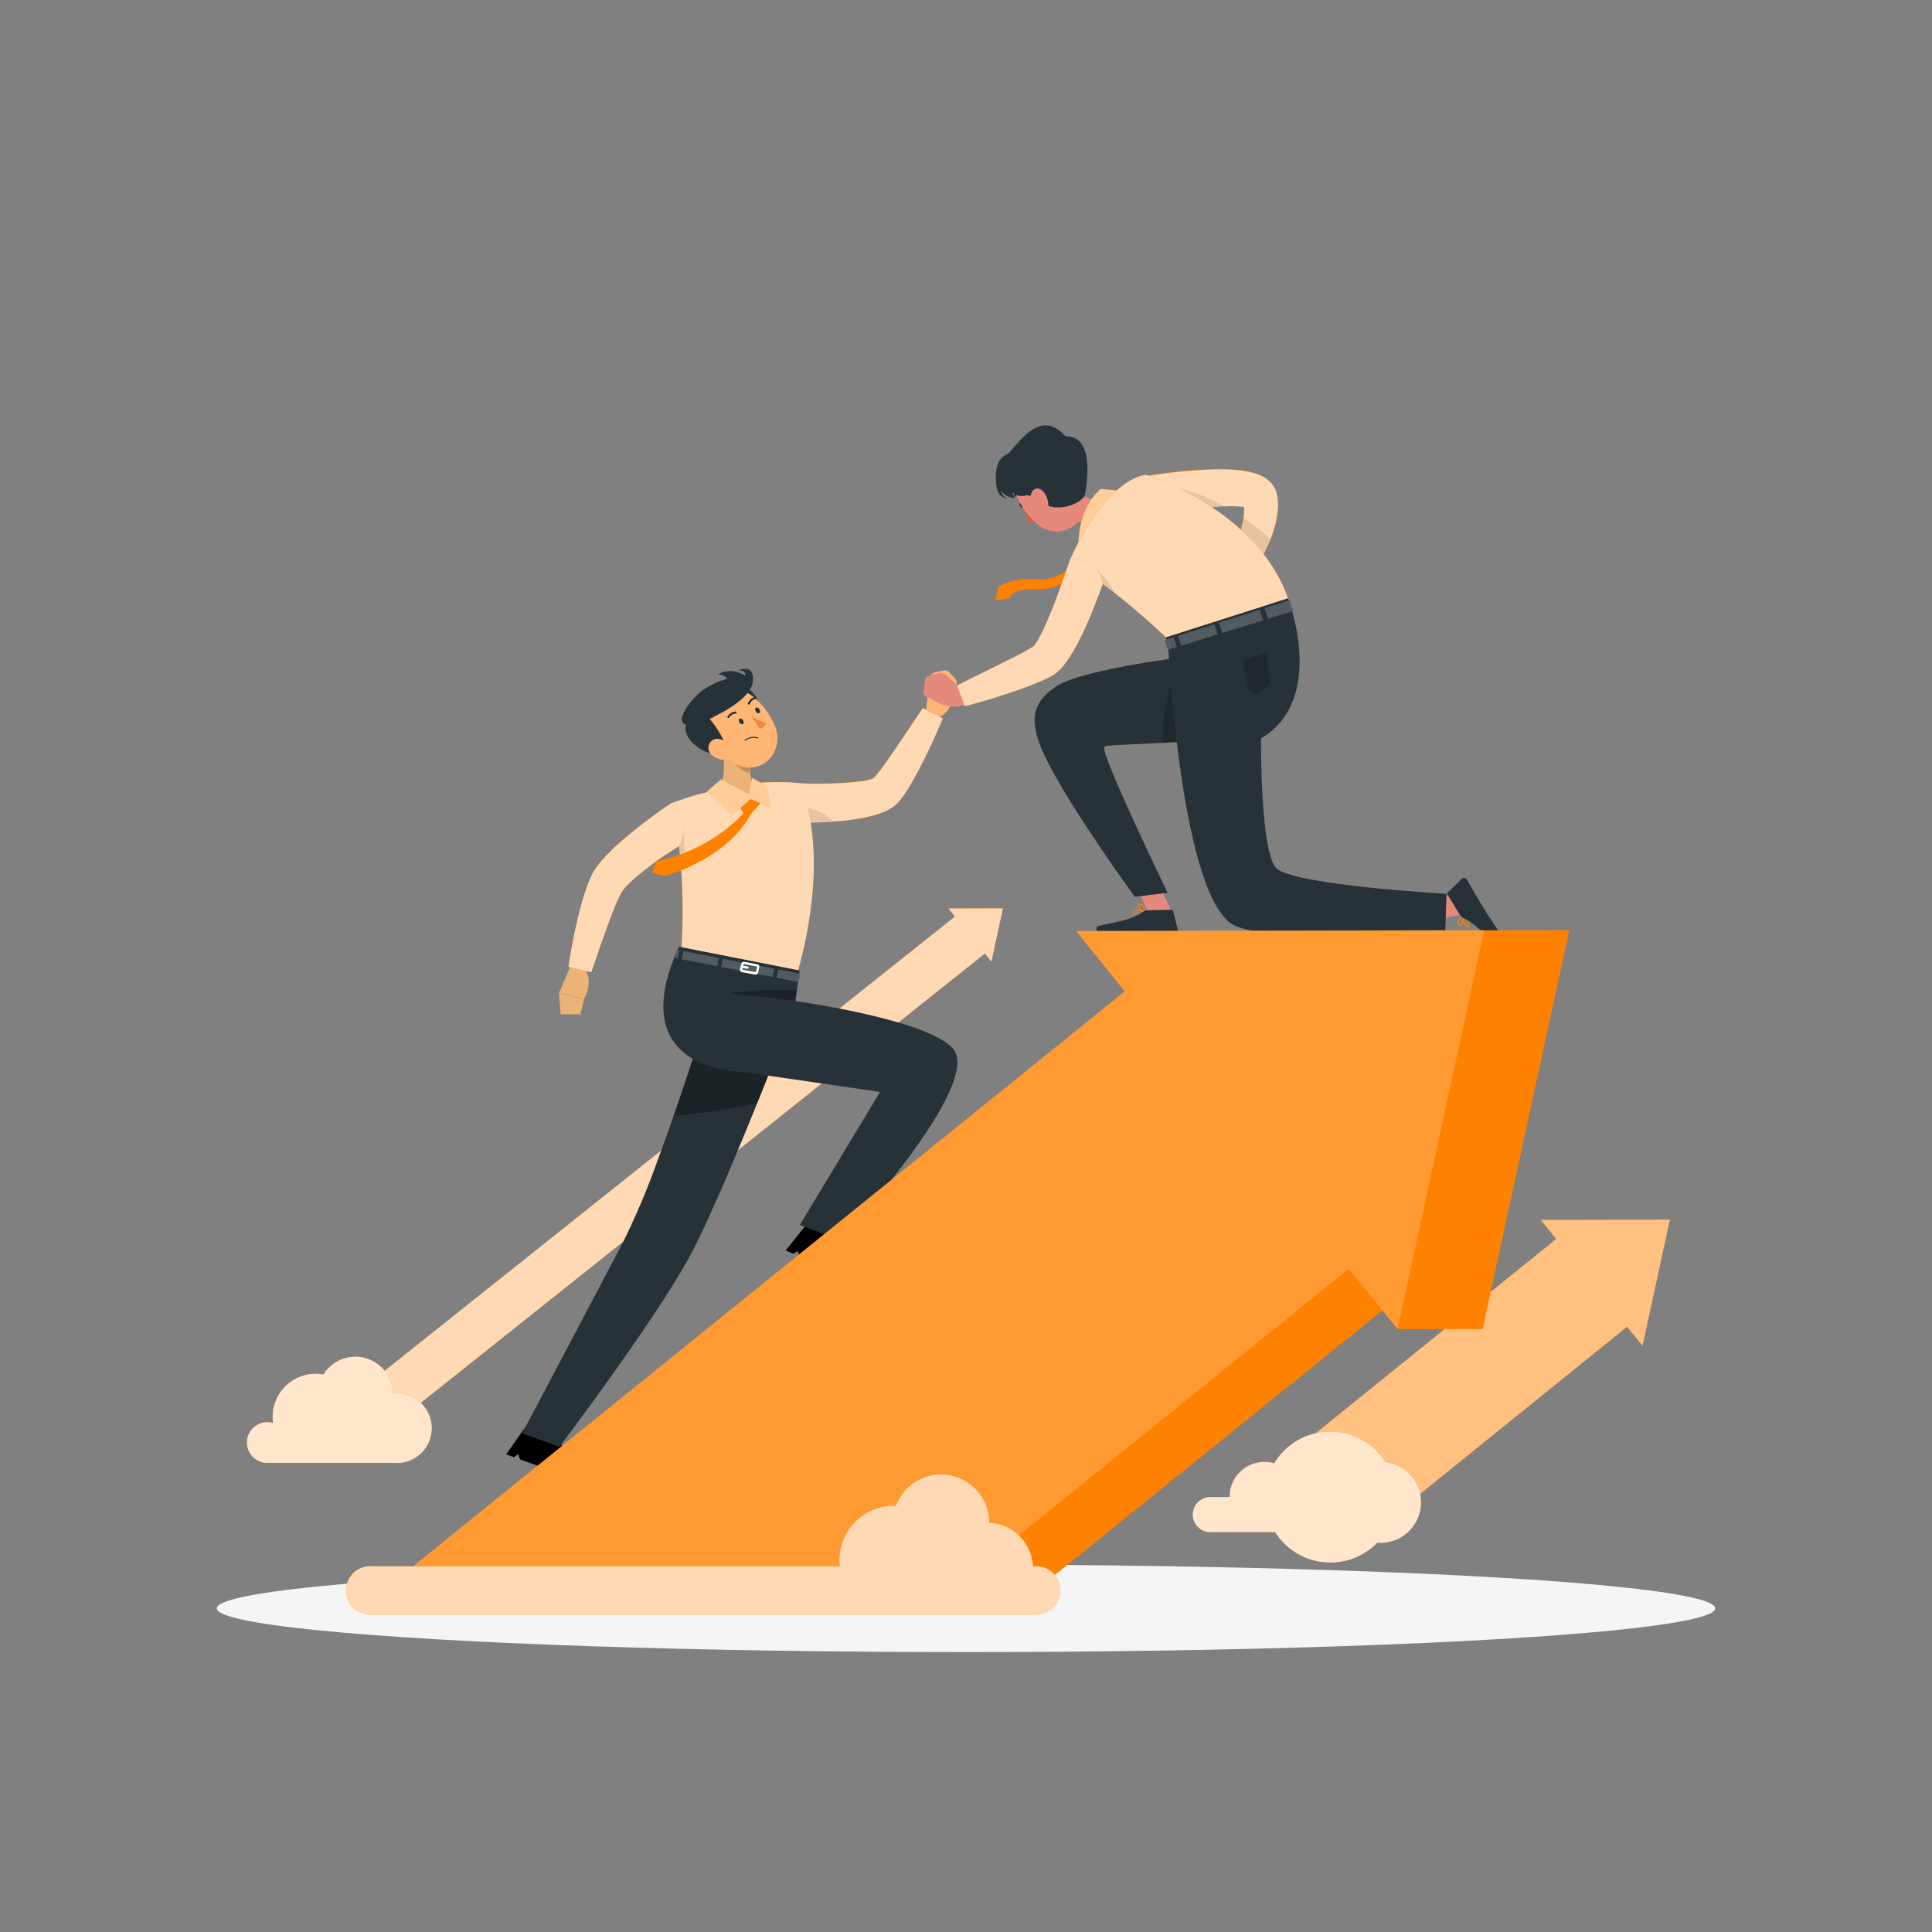 <svg xmlns="http://www.w3.org/2000/svg" viewBox="0 0 500 500"><rect x="0" y="0" width="500" height="500" fill="#808080" stroke="none"/><g id="freepik--Shadow--inject-90"><ellipse id="freepik--path--inject-90" cx="250" cy="416.24" rx="193.89" ry="11.32" style="fill:#f5f5f5"></ellipse></g><g id="freepik--arrow-1--inject-90"><polygon points="245.47 235.11 247.15 237.19 87.42 364.42 94.23 372.85 95.16 374 254.89 246.77 256.57 248.85 259.56 235.08 245.47 235.11" style="fill:#FF8100"></polygon><polygon points="245.47 235.11 247.15 237.19 87.42 364.42 94.23 372.85 95.16 374 254.89 246.77 256.57 248.85 259.56 235.08 245.47 235.11" style="fill:#fff;opacity:0.7"></polygon><path d="M63.91,373.32a5.27,5.27,0,0,1,5.26-5.26,5,5,0,0,1,1.51.23,10.84,10.84,0,0,1-.12-1.62A11.13,11.13,0,0,1,81.7,355.54a10.64,10.64,0,0,1,2,.19,9.73,9.73,0,0,1,18,4.92H102a9,9,0,1,1,0,17.94H69A5.25,5.25,0,0,1,63.91,373.32Z" style="fill:#FF8100"></path><path d="M63.91,373.32a5.27,5.27,0,0,1,5.26-5.26,5,5,0,0,1,1.51.23,10.84,10.84,0,0,1-.12-1.62A11.13,11.13,0,0,1,81.7,355.54a10.64,10.64,0,0,1,2,.19,9.73,9.73,0,0,1,18,4.92H102a9,9,0,1,1,0,17.94H69A5.25,5.25,0,0,1,63.91,373.32Z" style="fill:#fff;opacity:0.8"></path></g><g id="freepik--arrow-3--inject-90"><polygon points="398.75 315.71 402.74 320.65 328.49 380.62 344.63 400.6 346.84 403.34 421.08 343.36 425.07 348.3 432.17 315.64 398.75 315.71" style="fill:#FF8100"></polygon><polygon points="398.75 315.71 402.74 320.65 328.49 380.62 344.63 400.6 346.84 403.34 421.08 343.36 425.07 348.3 432.17 315.64 398.75 315.71" style="fill:#fff;opacity:0.5"></polygon><path d="M358.61,378.47a16.91,16.91,0,0,0-28.85.24,9,9,0,0,0-11.53,8.73h-4.78a4.54,4.54,0,1,0,0,9.07H330a16.92,16.92,0,0,0,26.4,2.77,8.11,8.11,0,0,0,.86,0,10.48,10.48,0,0,0,1.39-20.87Z" style="fill:#FF8100"></path><path d="M358.61,378.47a16.91,16.91,0,0,0-28.85.24,9,9,0,0,0-11.53,8.73h-4.78a4.54,4.54,0,1,0,0,9.07H330a16.92,16.92,0,0,0,26.4,2.77,8.11,8.11,0,0,0,.86,0,10.48,10.48,0,0,0,1.39-20.87Z" style="fill:#fff;opacity:0.8"></path></g><g id="freepik--character-1--inject-90"><path d="M247.14,175.55,245.7,174a1.64,1.64,0,0,0-1.51-.48L242,174a1.67,1.67,0,0,0-1.33,1.42l-1.1,9,3.34,1.29c4.08-1.78,3.87-7.16,3.87-7.16l.58-1.07A1.65,1.65,0,0,0,247.14,175.55Z" style="fill:#ffb573"></path><path d="M206.77,202.64s3.21.19,5.09.15,3.78-.06,5.63-.17,3.68-.25,5.36-.48a20.16,20.16,0,0,0,2.28-.44l.72-.23c.22-.1,0,.07.1,0a16.25,16.25,0,0,0,1.45-1.66c.55-.7,1.1-1.45,1.65-2.21,1.1-1.53,2.18-3.12,3.27-4.72l6.53-9.69,5.11,2.71c-.75,1.87-1.57,3.67-2.38,5.49s-1.71,3.6-2.59,5.39-1.84,3.57-2.86,5.35c-.51.89-1,1.78-1.62,2.69a20.6,20.6,0,0,1-2.22,2.95A9.08,9.08,0,0,1,230,209.5a15,15,0,0,1-2,.89,25.52,25.52,0,0,1-3.44,1,48.88,48.88,0,0,1-6.33,1,98.57,98.57,0,0,1-12.27.48Z" style="fill:#FF8100"></path><path d="M244,185.92c-.75,1.86-1.56,3.66-2.37,5.48s-1.71,3.6-2.6,5.4-1.83,3.56-2.85,5.34c-.51.89-1,1.78-1.63,2.69a19.72,19.72,0,0,1-2.21,2.95A9.12,9.12,0,0,1,230,209.5a14.56,14.56,0,0,1-2,.9,27.29,27.29,0,0,1-3.43,1,50.73,50.73,0,0,1-6.33,1c-.89.09-1.77.16-2.64.23-3.21.23-6.37.31-9.63.24l.16-2.1.63-8.07s3.2.2,5.08.15,3.78-.06,5.64-.17,3.68-.24,5.36-.48a17.13,17.13,0,0,0,2.28-.44,5.67,5.67,0,0,0,.72-.23c.22-.1,0,.08.1,0a16.25,16.25,0,0,0,1.45-1.66c.55-.7,1.1-1.45,1.64-2.21,1.1-1.53,2.19-3.12,3.28-4.72l6.53-9.69Z" style="fill:#fff;opacity:0.7"></path><path d="M215.61,212.57c-3.21.23-6.37.31-9.63.24l.16-2.1.78-1.84A12.65,12.65,0,0,1,215.61,212.57Z" style="opacity:0.1"></path><path d="M153.29,382s-9-6.23-8.5-10.41a.71.71,0,0,0-.62-.84l-7.67-1.16a1,1,0,0,0-1,.4L131,376.38l2,.73,1.09-.76.52,1.35c11.05,4,15.87,5.61,18.31,5.71C153.64,382.55,153.29,382,153.29,382Z"></path><path d="M204.27,264.4s-.46,1.2-1.27,3.28c-.87,2.25-2.15,5.53-3.69,9.43-1,2.6-2.17,5.48-3.4,8.51-5.65,14-12.95,31.41-17.78,40.18-9.25,16.78-33.35,48.65-33.35,48.65l-9.63-3.52s17.34-32.82,26.09-49.45A193.79,193.79,0,0,0,170,300.81c1.45-3.87,2.89-7.9,4.28-11.89.63-1.8,1.25-3.6,1.85-5.37,1.59-4.68,3.08-9.19,4.39-13.21.16-.5.32-1,.48-1.48.53-1.65,1-3.21,1.48-4.65,1.88-5.92,3.05-9.82,3.09-10h0l8.59,4.68Z" style="fill:#263238"></path><path d="M203,267.68c-.87,2.25-2.15,5.53-3.69,9.43-1,2.6-2.17,5.48-3.4,8.51-7.86,1.58-15.86,2.65-21.61,3.3.63-1.8,1.25-3.6,1.85-5.37,1.59-4.68,3.08-9.19,4.39-13.21.16-.5.32-1,.48-1.48.53-1.65,1-3.21,1.48-4.65C188.28,265,196,266.18,203,267.68Z" style="opacity:0.3"></path><path d="M173.5,208s0,0,0,0a79.71,79.71,0,0,1,2.65,15.38c.35,4.15.48,8.23.5,11.9s-.1,6.95-.22,9.45c-.16,3.22-.35,5.19-.35,5.19l30.38,1.57c9.12-33,.3-48.84.3-48.84a63.65,63.65,0,0,0-8.14-.19c-.56,0-1.14.06-1.72.11a117.24,117.24,0,0,0-13.59,2.38c-.81.18-1.63.39-2.43.6C176.92,206.63,173.5,208,173.5,208Z" style="fill:#FF8100"></path><path d="M206.47,251.48l-30.38-1.56s.19-2,.35-5.2c0-.94.08-2,.12-3.17.06-1.87.1-4,.1-6.28,0-1.11,0-2.26-.06-3.44,0-.19,0-.38,0-.57-.05-1.87-.14-3.81-.27-5.78-.06-.7-.11-1.4-.17-2.1,0-.55-.09-1.11-.14-1.66-.15-1.4-.31-2.8-.51-4.18-.05-.38-.11-.76-.17-1.13-.09-.63-.19-1.24-.3-1.86a62.62,62.62,0,0,0-1.52-6.57h0s3.43-1.34,7.4-2.43c.79-.21,1.61-.42,2.42-.6a120.19,120.19,0,0,1,13.59-2.38c.59,0,1.16-.09,1.73-.1a62.75,62.75,0,0,1,8.14.18S215.59,218.43,206.47,251.48Z" style="fill:#fff;opacity:0.7"></path><path d="M225.26,330.54s-8.68-6.74-7.88-10.88a.72.72,0,0,0-.57-.88l-7.6-1.6a1,1,0,0,0-1,.35l-4.89,6.09,2,.85,1.13-.7.44,1.37c10.81,4.63,15.53,6.52,18,6.76C225.58,331.08,225.26,330.54,225.26,330.54Z"></path><path d="M190.62,277.29l.71,0,36.43,5.3L207,317l10.38,4s37.55-40.48,29.16-49.71c-6.9-7.59-40.7-12.21-40.7-12.21l1.11-7.92L175.71,245C162.34,274.22,186.15,277,190.62,277.29Z" style="fill:#263238"></path><polygon points="175.34 248.07 174.68 247.94 175.28 245.84 175.87 245.95 175.34 248.07" style="fill:#263238"></polygon><polygon points="199.93 252.83 186.58 250.25 187.1 248.13 200.4 250.71 199.93 252.83" style="fill:#263238"></polygon><polygon points="201.43 250.91 207.07 252 206.69 254.14 200.98 253.03 201.43 250.91" style="fill:#263238"></polygon><polygon points="176.9 246.15 186.08 247.93 185.54 250.04 176.39 248.27 176.9 246.15" style="fill:#263238"></polygon><g style="opacity:0.2"><polygon points="175.34 248.07 174.68 247.94 175.28 245.84 175.87 245.95 175.34 248.07" style="fill:#fff"></polygon><polygon points="199.93 252.83 186.58 250.25 187.1 248.13 200.4 250.71 199.93 252.83" style="fill:#fff"></polygon><polygon points="201.43 250.91 207.07 252 206.69 254.14 200.98 253.03 201.43 250.91" style="fill:#fff"></polygon><polygon points="176.9 246.15 186.08 247.93 185.54 250.04 176.39 248.27 176.9 246.15" style="fill:#fff"></polygon></g><path d="M195.54,252.21h-.12l-3.34-.6a.67.67,0,0,1-.46-.3.65.65,0,0,1-.09-.54l.33-1.34a.68.68,0,0,1,.8-.51l3.31.64a.65.65,0,0,1,.45.3.67.67,0,0,1,.09.53h0l-.3,1.29A.69.69,0,0,1,195.54,252.21Zm-3-2.73a.11.11,0,0,0-.1.08l-.33,1.34a.1.1,0,0,0,0,.08.09.09,0,0,0,.07,0l3.34.6a.12.12,0,0,0,.12-.08l.3-1.29a.09.09,0,0,0,0-.08.06.06,0,0,0-.06,0l-3.31-.65Z" style="fill:#fff"></path><path d="M193.46,250.72h-.05l-1-.18a.29.29,0,0,1-.24-.34.28.28,0,0,1,.34-.24l1,.18a.29.29,0,0,1,.24.34A.3.3,0,0,1,193.46,250.72Z" style="fill:#fff"></path><path d="M186.47,191.15l7.93,6.58c-.77,3.22.58,6.19,2.14,6.74,0,0,1.16,2.76-1.07,3.22-4.53.94-9.69-3.44-9.69-3.44C188.18,201.68,187.31,195.26,186.47,191.15Z" style="fill:#ebb376"></path><path d="M189.7,193.83l4.7,3.89A13.34,13.34,0,0,0,194,200c-1.76-.23-4.19-2.11-4.39-3.95A6.39,6.39,0,0,1,189.7,193.83Z" style="opacity:0.2"></path><path d="M193.48,178.15c1.92,1.2,4.52,4.81,1.29,5.68S190.17,176.09,193.48,178.15Z" style="fill:#263238"></path><path d="M183.56,190.49c3.36,4.42,5.1,7.19,9,8,5.87,1.2,10.13-4.78,8.16-10.14-1.78-4.82-7-11.25-12.69-10A7.67,7.67,0,0,0,183.56,190.49Z" style="fill:#ffb573"></path><path d="M184.55,185.66l-4-4.7s-5.33,3.92-2.91,6.29c-1.59,3.75,4.74,9,10.28,7.92.65-3.39-4.29-9.17-4.29-9.17A9.9,9.9,0,0,0,184.55,185.66Z" style="fill:#263238"></path><path d="M184.34,195.52a5.21,5.21,0,0,0,3.87,1.1c1.83-.23,2-2.06.95-3.43s-3.14-2.59-4.7-1.67A2.41,2.41,0,0,0,184.34,195.52Z" style="fill:#ffb573"></path><path d="M191.39,187c.25.37.66.54.9.38s.24-.61,0-1-.65-.54-.9-.38S191.14,186.66,191.39,187Z" style="fill:#263238"></path><path d="M195.62,184.16c.26.38.66.55.9.38s.24-.61,0-1-.65-.55-.9-.38S195.37,183.78,195.62,184.16Z" style="fill:#263238"></path><path d="M194.4,185.26a15.6,15.6,0,0,0,3.89,1.87c-.26,1-1.58,1.51-1.58,1.51Z" style="fill:#ed893e"></path><path d="M193.23,191.19a3.49,3.49,0,0,0-.5.32.13.13,0,0,0,0,.18.12.12,0,0,0,.18,0,3.53,3.53,0,0,1,3.18-.58.13.13,0,0,0,.17-.08.13.13,0,0,0-.07-.17A3.74,3.74,0,0,0,193.23,191.19Z" style="fill:#263238"></path><path d="M188.5,185.8a.27.27,0,0,0,.24-.12,2.15,2.15,0,0,1,1.63-1,.25.25,0,0,0,.26-.27.26.26,0,0,0-.26-.26,2.67,2.67,0,0,0-2.08,1.27.27.27,0,0,0,.08.37A.22.22,0,0,0,188.5,185.8Z" style="fill:#263238"></path><path d="M195.67,180.75a.29.29,0,0,0,0-.16.27.27,0,0,0-.33-.18,2.61,2.61,0,0,0-1.8,1.6.28.28,0,0,0,.17.34.26.26,0,0,0,.33-.17,2.06,2.06,0,0,1,1.44-1.26A.26.26,0,0,0,195.67,180.75Z" style="fill:#263238"></path><path d="M183.6,186s10.56-4.44,11.21-9.5-3.82-3-3.82-3,2.07-.14,1.87,1.36c0,0-3.57-2.43-7-.34a3.15,3.15,0,0,1,2.43,1.15,18.87,18.87,0,0,0-6.85,3.31C177.85,181.68,171.34,191.29,183.6,186Z" style="fill:#263238"></path><path d="M205.86,259l-17.21-2a97.44,97.44,0,0,1,17.59-.72Z" style="opacity:0.3"></path><path d="M176.32,225.48c-.06-.7-.11-1.4-.17-2.1,0-.55-.09-1.11-.14-1.66-.15-1.4-.31-2.8-.51-4.18-.05-.38-.11-.76-.17-1.13a10.73,10.73,0,0,1,1.51-1A23.78,23.78,0,0,1,176.32,225.48Z" style="opacity:0.1"></path><path d="M147.65,250l-3,7,6.47,1.6s2.78-4.61.07-8.13Z" style="fill:#ebb376"></path><polygon points="145.12 262.47 150.23 262.51 151.13 258.66 144.66 257.06 145.12 262.47" style="fill:#ebb376"></polygon><path d="M176.76,212.82c.45,4.4-1.06,6.19-1.06,6.19s-4.26,2.68-6.11,4.05c-1.57,1.19-3.11,2.39-4.57,3.59-.72.61-1.42,1.22-2.06,1.83a18.07,18.07,0,0,0-1.6,1.71,9.17,9.17,0,0,0-.51.79c-.18.29-.37.73-.57,1.09-.39.8-.78,1.66-1.15,2.55-.74,1.79-1.44,3.65-2.1,5.54-1.39,3.76-2.68,7.64-4,11.45l-5.91-1.41c.6-4.14,1.41-8.19,2.35-12.28.49-2,1-4.08,1.67-6.16.31-1,.66-2.09,1.06-3.17.24-.57.44-1.08.74-1.69a15.82,15.82,0,0,1,1-1.86,24.29,24.29,0,0,1,2.38-3c.79-.86,1.58-1.65,2.38-2.42,1.59-1.52,3.22-2.91,4.88-4.25,3.31-2.69,6.63-5.15,10.19-7.53C173.8,207.87,176.36,208.84,176.76,212.82Z" style="fill:#FF8100"></path><path d="M176.76,212.82c.45,4.4-1.06,6.19-1.06,6.19s-4.26,2.68-6.11,4.05c-1.57,1.19-3.11,2.39-4.57,3.59-.72.61-1.42,1.22-2.06,1.83a18.07,18.07,0,0,0-1.6,1.71,9.17,9.17,0,0,0-.51.79c-.18.29-.37.73-.57,1.09-.39.8-.78,1.66-1.15,2.55-.74,1.79-1.44,3.65-2.1,5.54-1.39,3.76-2.68,7.64-4,11.45l-5.91-1.41c.6-4.14,1.41-8.19,2.35-12.28.49-2,1-4.08,1.67-6.16.31-1,.66-2.09,1.06-3.17.24-.57.44-1.08.74-1.69a15.82,15.82,0,0,1,1-1.86,24.29,24.29,0,0,1,2.38-3c.79-.86,1.58-1.65,2.38-2.42,1.59-1.52,3.22-2.91,4.88-4.25,3.31-2.69,6.63-5.15,10.19-7.53C173.8,207.87,176.36,208.84,176.76,212.82Z" style="fill:#fff;opacity:0.7"></path><path d="M190.19,206.92l2.22,3.49s-7.75,9.4-22.59,12.5l-1,3,3.16.83s16-4.15,22.42-16.17l3.3-3.68-3.89-1.31Z" style="fill:#FF8100"></path><polygon points="183 204.82 186.62 201.66 193.81 205.6 194.65 201.29 198.45 203.47 199.54 209.06 194.23 206.76 189.49 211 183 204.82" style="fill:#FF8100"></polygon><polygon points="183 204.82 186.62 201.66 193.81 205.6 194.65 201.29 198.45 203.47 199.54 209.06 194.23 206.76 189.49 211 183 204.82" style="fill:#fff;opacity:0.6"></polygon></g><g id="freepik--character-2--inject-90"><path d="M282.19,142.27s-6.73,8.34-13.55,7.65S258.33,152,258.33,152l-.67,3.33,3.66-.5s0-2.64,7.12-2.34,12.46-5.82,14.54-8.6Z" style="fill:#FF8100"></path><path d="M330.49,128.41l-.14-.66a4.7,4.7,0,0,0-.28-.94,6.4,6.4,0,0,0-1.63-2.37,8.85,8.85,0,0,0-3.06-1.8,19.25,19.25,0,0,0-4.42-1c-1.33-.15-2.6-.22-3.85-.25-2.49-.07-4.89,0-7.26.2a133.52,133.52,0,0,0-14.08,1.69l1.72,9.85c4.31-.68,8.81-1.31,13.16-1.76,2.18-.23,4.35-.36,6.44-.43,1,0,2.07,0,3,0a16.11,16.11,0,0,1,1.81.2,9.69,9.69,0,0,1,0,1.1,24.21,24.21,0,0,1-1.07,5.67A77.21,77.21,0,0,1,316,150l4.75,3.16a58.44,58.44,0,0,0,7.59-12.4,29.19,29.19,0,0,0,2.26-7.61A15,15,0,0,0,330.49,128.41Z" style="fill:#FF8100"></path><path d="M330.54,133.14a27.06,27.06,0,0,1-1.75,6.39c-.16.41-.33.82-.5,1.22a58.4,58.4,0,0,1-7.6,12.39L316,150a78.8,78.8,0,0,0,4.92-12,29.23,29.23,0,0,0,.91-4,14,14,0,0,0,.16-1.64,9.76,9.76,0,0,0,0-1.1,16.11,16.11,0,0,0-1.81-.2c-1-.06-2-.06-3,0h-.23c-2,.07-4.11.21-6.22.42-4.22.44-8.56,1-12.75,1.71l-.4.06-1.72-9.86a136,136,0,0,1,14.07-1.69c2.38-.15,4.78-.27,7.27-.2,1.25,0,2.51.1,3.85.25a19.79,19.79,0,0,1,4.42,1,9,9,0,0,1,3.06,1.8,6.4,6.4,0,0,1,1.63,2.37,5.58,5.58,0,0,1,.28.94l.14.66A15.07,15.07,0,0,1,330.54,133.14Z" style="fill:#fff;opacity:0.7"></path><path d="M316.86,131c-2,.07-4.11.21-6.22.42-4.22.44-8.56,1-12.75,1.71,1.53-3.76,3.1-7.56,3.1-7.56A46.58,46.58,0,0,1,316.86,131Z" style="opacity:0.1"></path><path d="M328.79,139.53c-.16.41-.33.82-.5,1.22a58.4,58.4,0,0,1-7.6,12.39L316,150a78.8,78.8,0,0,0,4.92-12,29.23,29.23,0,0,0,.91-4A56.33,56.33,0,0,1,328.79,139.53Z" style="opacity:0.1"></path><path d="M264.88,130.39c.28.34.31.77.09,1s-.63,0-.91-.3-.31-.78-.08-.95S264.61,130,264.88,130.39Z" style="fill:#263238"></path><path d="M265.23,131.13a15.69,15.69,0,0,1,.68,4.27,2.58,2.58,0,0,0,1.9-1Z" style="fill:#de5753"></path><path d="M264.63,127.47a.23.23,0,0,0,.06-.18.26.26,0,0,0-.27-.25,2.57,2.57,0,0,0-2.07,1.13.27.27,0,0,0,.09.36.26.26,0,0,0,.35-.09h0a2.05,2.05,0,0,1,1.66-.88A.24.24,0,0,0,264.63,127.47Z" style="fill:#263238"></path><path d="M274.84,125c3.31,2.38,9.63,6.15,13.22,4.72,0,0,3.23,2.69.13,9.43-3.41,7.42-5.31,1.86-5.31,1.86.89-4.5-2.16-5.77-5.31-6.36Z" style="fill:#e4897b"></path><path d="M275.84,120.55c3.09,4.45,5.13,6.9,4.7,10.77-.63,5.83-7.41,8-11.77,4.59-3.93-3.1-8.33-9.86-5.51-14.83A7.4,7.4,0,0,1,275.84,120.55Z" style="fill:#e4897b"></path><path d="M280.81,127.89c-.47,2.53-9,6-12.81.54,0,0-4.84,0-7.75-3s-2.28-6.07.32-7.79c2.3-1.52,8.24-12.69,15.16-4.72C283.24,112.66,281.38,124.75,280.81,127.89Z" style="fill:#263238"></path><path d="M266.46,116.48s-4.46-.22-7,1.82-1.85,8.32-.86,9.5a2.91,2.91,0,0,0,2,1.19s-1.51-.79-1.51-2c0,0,.66,1.55,3.69,2a1.91,1.91,0,0,1-.73-1.57s1.64,2.13,5.44,0S266.46,116.48,266.46,116.48Z" style="fill:#263238"></path><path d="M270.25,127.49a6.15,6.15,0,0,1,1.07,3.79c-.11,1.77-1.59,1.91-2.76.79s-2.25-3.13-1.56-4.61S269.31,126.17,270.25,127.49Z" style="fill:#e4897b"></path><path d="M279.13,142.27s-.83-10.07,5.74-15.72l7.83.72S288.19,138.28,279.13,142.27Z" style="fill:#FF8100"></path><path d="M279.13,142.27s-.83-10.07,5.74-15.72l7.83.72S288.19,138.28,279.13,142.27Z" style="fill:#fff;opacity:0.6"></path><path d="M301.7,164.92s-11.84-11.63-24.92-19.76c0,0,8.71-20.47,19.75-22.3,0,0,28.53,8.62,36.81,32Z" style="fill:#FF8100"></path><polygon points="303.2 235.82 298.1 237.99 292.57 226.38 297.68 224.21 303.2 235.82" style="fill:#e4897b"></polygon><path d="M333.34,154.83l-3,32a21.32,21.32,0,0,1-7.48,2.92c-6.24,1.45-14.56,2.11-21.75,2.5-8.07.44-14.7.52-15.3,1-1.4,1.1,16.37,37.8,16.37,37.8l-8.48,1.06s-22.29-30.58-25.18-41.2c-1.06-3.92-2.13-8.83,5.07-13.42,6.34-4,29.94-7.07,29.94-7.07l-1.82-5.45Z" style="fill:#263238"></path><path d="M322.85,189.72c-6.24,1.45-14.56,2.11-21.75,2.5-1-11.8,5-23.12,5-23.12l8.44-2.16Z" style="opacity:0.2"></path><polygon points="377.59 231.12 378.5 236.59 365.91 239.23 365 233.75 377.59 231.12" style="fill:#e4897b"></polygon><path d="M378.76,236.79a.12.12,0,0,0-.14,0,.13.13,0,0,0-.08.12c0,.1.08,2.33.77,3a.68.68,0,0,0,.48.2.5.5,0,0,0,.5-.29c.15-.37-.13-1-.5-1.61A9.61,9.61,0,0,0,378.76,236.79Zm.06.47c.67.8,1.4,2,1.23,2.4,0,.06-.08.13-.26.14a.43.43,0,0,1-.3-.13.8.8,0,0,1-.15-.2A6,6,0,0,1,378.82,237.26Z" style="fill:#FF8100"></path><path d="M378.72,236.76a.13.13,0,0,0-.13,0s-1.25.95-1.37,1.85a1,1,0,0,0,.19.74c.22.29.43.28.57.22.59-.24.91-2,.82-2.73,0,0,0,0,0-.05A.1.1,0,0,0,378.72,236.76Zm-1.24,1.91a3,3,0,0,1,1.07-1.52c0,.79-.32,2-.67,2.2,0,0-.12.05-.26-.14a.16.16,0,0,1,0-.07A.7.7,0,0,1,377.48,238.67Z" style="fill:#FF8100"></path><path d="M377.81,236.72l-3.18-5.16a.51.51,0,0,1,.08-.61l3.62-3.52a.81.81,0,0,1,1.26.17c1.12,1.88,2.67,4.63,4.11,7,1.68,2.74,3.29,5,5.26,8.22,1.2,1.94-.43,3.68-1.11,3-3.09-3.2-5-6.16-9-8.14A2.64,2.64,0,0,1,377.81,236.72Z" style="fill:#263238"></path><path d="M333.34,154.83s10.17,26.13-7,36.27c0,0-.22,30.2,4.12,33.74,5.27,4.3,43.9,6.49,43.9,6.49l-.33,9.6s-41.36,3.38-53.88-1.11c-14.67-5.26-17.93-74.45-17.93-74.45Z" style="fill:#263238"></path><path d="M321.59,170.87l6.17-1.86a69.41,69.41,0,0,1,.84,8.15l-2.86,2.46-2.71-.86A70.14,70.14,0,0,0,321.59,170.87Z" style="opacity:0.2"></path><polygon points="303.74 164.94 304.54 167.48 302.25 168.19 301.45 165.67 303.74 164.94" style="fill:#263238"></polygon><polygon points="314.27 161.56 315.13 164.19 305.68 167.12 304.84 164.58 314.27 161.56" style="fill:#263238"></polygon><polygon points="326.04 157.79 326.9 160.54 316.33 163.82 315.49 161.17 326.04 157.79" style="fill:#263238"></polygon><polygon points="334.64 158.14 328.13 160.16 328.12 160.16 327.25 157.4 333.71 155.33 334.64 158.14" style="fill:#263238"></polygon><g style="opacity:0.2"><polygon points="303.74 164.94 304.54 167.48 302.25 168.19 301.45 165.67 303.74 164.94" style="fill:#fff"></polygon><polygon points="314.27 161.56 315.13 164.19 305.68 167.12 304.84 164.58 314.27 161.56" style="fill:#fff"></polygon><polygon points="326.04 157.79 326.9 160.54 316.33 163.82 315.49 161.17 326.04 157.79" style="fill:#fff"></polygon><polygon points="334.64 158.14 328.13 160.16 328.12 160.16 327.25 157.4 333.71 155.33 334.64 158.14" style="fill:#fff"></polygon></g><path d="M296.53,236.37a.14.14,0,0,0,.1-.11.13.13,0,0,0-.07-.14c-.08,0-2.05-1.1-3-.83a.68.68,0,0,0-.41.32.51.51,0,0,0,0,.58c.24.31.93.39,1.64.37A9.24,9.24,0,0,0,296.53,236.37Zm-.43-.19c-1,.17-2.43.2-2.7-.15,0-.05-.07-.13,0-.29a.35.35,0,0,1,.25-.19.69.69,0,0,1,.25,0A5.91,5.91,0,0,1,296.1,236.18Z" style="fill:#FF8100"></path><path d="M296.58,236.35a.13.13,0,0,0,.05-.13,3.75,3.75,0,0,0-.91-2.11,1,1,0,0,0-.74-.21c-.36,0-.46.23-.48.38-.08.63,1.27,1.8,1.95,2.08h.05Zm-1-2a3.09,3.09,0,0,1,.77,1.7c-.69-.4-1.62-1.32-1.57-1.7,0,0,0-.12.26-.15h.08A.76.76,0,0,1,295.56,234.31Z" style="fill:#FF8100"></path><path d="M297.07,235.58l6.06-.14a.47.47,0,0,1,.48.37l1.22,4.9a.82.82,0,0,1-.78,1c-2.19,0-5.35,0-8.09,0-3.22.07-6,.31-9.75.4-2.28.06-3-2.23-2-2.46,4.32-1.06,7.86-1.24,11.56-3.64A2.63,2.63,0,0,1,297.07,235.58Z" style="fill:#263238"></path><path d="M333.34,154.84,301.7,164.92s-5.58-5.47-13.31-11.54c-1.47-1.15-3-2.32-4.61-3.48-2.25-1.64-4.61-3.25-7-4.74,0,0,8.72-20.47,19.76-22.29C296.53,122.87,325.06,131.48,333.34,154.84Z" style="fill:#fff;opacity:0.7"></path><path d="M288.39,153.38c-1.47-1.15-3-2.32-4.61-3.48l.62-1.87A16.36,16.36,0,0,1,288.39,153.38Z" style="opacity:0.1"></path><path d="M242.68,174.26l-2.18.52a1.38,1.38,0,0,0-1.05,1.12l-.49,3a1.38,1.38,0,0,0,.85,1.51l1.6.63s4.6,3.32,8.49,1.18l-1.68-4.45-3.29-3A2.49,2.49,0,0,0,242.68,174.26Z" style="fill:#e4897b"></path><path d="M282.39,146a7.06,7.06,0,0,1,3,5.14s-2.2,6-3.47,8.93c-.87,2-1.77,4-2.82,6a36.72,36.72,0,0,1-3.88,6.21l-.35.41-.4.44a12.64,12.64,0,0,1-1,.92,7.29,7.29,0,0,1-.67.5c-.22.15-.54.36-.63.4l-.85.44c-1.1.55-2.13,1-3.16,1.41-2.06.84-4.09,1.58-6.13,2.28-4.1,1.37-8.17,2.62-12.35,3.67l-2-5.35c3.75-1.92,7.57-3.74,11.3-5.61,1.87-.93,3.73-1.86,5.51-2.8.88-.47,1.76-1,2.52-1.42l.54-.34c.14-.08,0,0,0,0s-.07.06,0,0,.07-.07.16-.2l.12-.15.14-.21a33,33,0,0,0,2.52-4.74c.79-1.8,1.59-3.67,2.32-5.58,1.45-3.8,2.84-7.76,4.14-11.6A7.89,7.89,0,0,1,282.39,146Z" style="fill:#FF8100"></path><path d="M282.39,146a7.06,7.06,0,0,1,3,5.14s-2.2,6-3.47,8.93c-.87,2-1.77,4-2.82,6a36.72,36.72,0,0,1-3.88,6.21l-.35.41-.4.44a12.64,12.64,0,0,1-1,.92,7.29,7.29,0,0,1-.67.5c-.22.15-.54.36-.63.4l-.85.44c-1.1.55-2.13,1-3.16,1.41-2.06.84-4.09,1.58-6.13,2.28-4.1,1.37-8.17,2.62-12.35,3.67l-2-5.35c3.75-1.92,7.57-3.74,11.3-5.61,1.87-.93,3.73-1.86,5.51-2.8.88-.47,1.76-1,2.52-1.42l.54-.34c.14-.08,0,0,0,0s-.07.06,0,0,.07-.07.16-.2l.12-.15.14-.21a33,33,0,0,0,2.52-4.74c.79-1.8,1.59-3.67,2.32-5.58,1.45-3.8,2.84-7.76,4.14-11.6A7.89,7.89,0,0,1,282.39,146Z" style="fill:#fff;opacity:0.7"></path></g><g id="freepik--arrow-2--inject-90"><polygon points="99.51 411.32 268.39 411.32 357.77 339.12 361.69 343.97 383.7 343.97 406.13 240.74 384.1 240.78 384.11 240.74 278.47 240.95 291.08 256.56 99.51 411.32" style="fill:#FF8100"></polygon><polygon points="99.51 411.32 246.38 411.32 349.07 328.36 361.69 343.97 384.11 240.74 278.47 240.95 291.08 256.56 99.51 411.32" style="fill:#fff;opacity:0.2"></polygon><path d="M96.07,405.36H217.33a13.6,13.6,0,0,1-.09-1.56,14.09,14.09,0,0,1,14.09-14.1l.52,0A12.47,12.47,0,0,1,256,394.07v0a11.9,11.9,0,0,1,11.32,11.26h.57a6.27,6.27,0,1,1,0,12.53H96.07a6.27,6.27,0,1,1,0-12.53Z" style="fill:#FF8100"></path><path d="M96.07,405.36H217.33a13.6,13.6,0,0,1-.09-1.56,14.09,14.09,0,0,1,14.09-14.1l.52,0A12.47,12.47,0,0,1,256,394.07v0a11.9,11.9,0,0,1,11.32,11.26h.57a6.27,6.27,0,1,1,0,12.53H96.07a6.27,6.27,0,1,1,0-12.53Z" style="fill:#fff;opacity:0.7"></path></g></svg>
